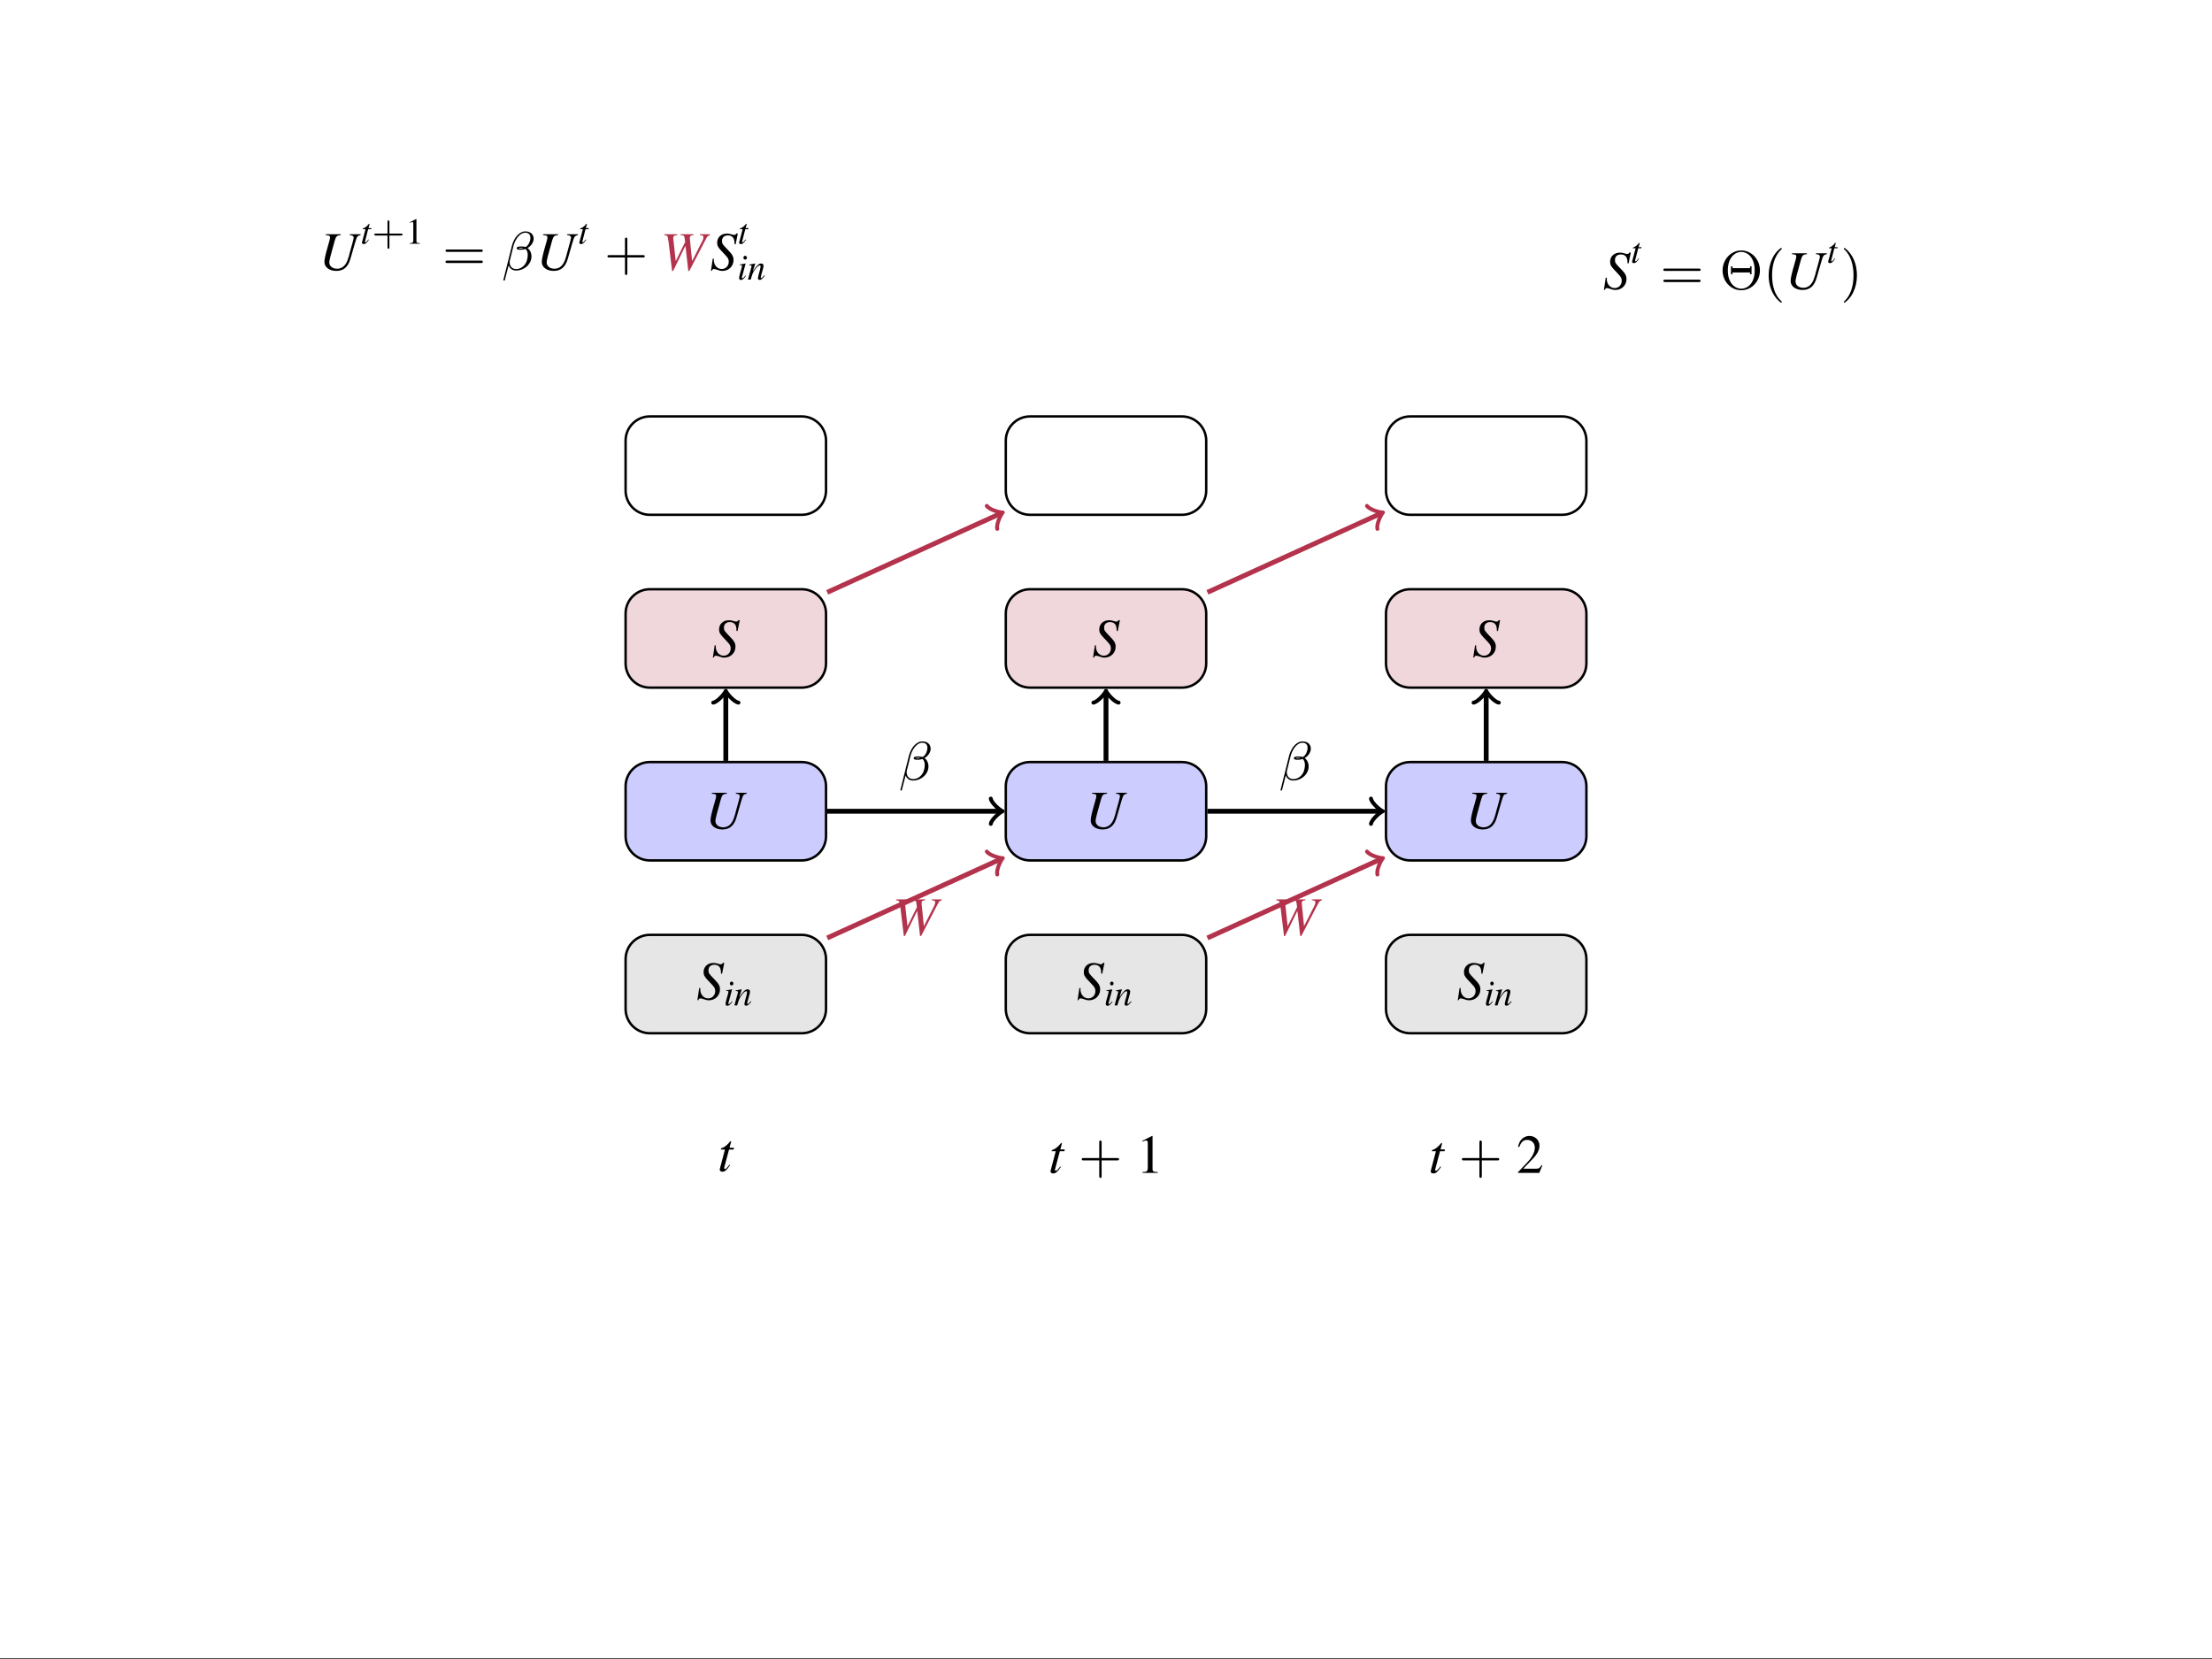 <?xml version="1.0" encoding="UTF-8"?>
<svg xmlns="http://www.w3.org/2000/svg" xmlns:xlink="http://www.w3.org/1999/xlink" width="362.835pt" height="272.126pt" viewBox="0 0 362.835 272.126" version="1.1">
<rect x="0" y="0" width="362.835" height="272.126" fill="#333333" stroke="none"/>
<defs>
<g>
<symbol overflow="visible" id="glyph0-0">
<path style="stroke:none;" d=""/>
</symbol>
<symbol overflow="visible" id="glyph0-1">
<path style="stroke:none;" d="M 6.859 -5.859 L 5.078 -5.859 L 5.078 -5.719 C 5.359 -5.688 5.453 -5.672 5.562 -5.594 C 5.656 -5.547 5.719 -5.422 5.719 -5.297 C 5.719 -5.156 5.484 -4.25 5.047 -2.719 C 5.016 -2.609 4.984 -2.453 4.938 -2.281 C 4.766 -1.703 4.641 -1.344 4.438 -1.047 C 4.094 -0.484 3.609 -0.203 2.984 -0.203 C 2.234 -0.203 1.719 -0.641 1.719 -1.266 C 1.719 -1.562 2 -2.656 2.594 -4.734 C 2.625 -4.797 2.641 -4.859 2.641 -4.891 C 2.828 -5.531 2.984 -5.656 3.594 -5.719 L 3.594 -5.859 L 1.141 -5.859 L 1.141 -5.719 C 1.734 -5.656 1.844 -5.609 1.844 -5.344 C 1.844 -5.234 1.812 -5.094 1.781 -4.938 L 1.297 -3.219 C 1.031 -2.25 0.922 -1.672 0.922 -1.312 C 0.922 -0.453 1.734 0.156 2.875 0.156 C 4.047 0.156 4.797 -0.469 5.188 -1.828 L 5.922 -4.375 C 6.266 -5.547 6.312 -5.594 6.859 -5.719 Z M 6.859 -5.859 "/>
</symbol>
<symbol overflow="visible" id="glyph0-2">
<path style="stroke:none;" d="M 8.125 -5.859 L 6.469 -5.859 L 6.469 -5.719 C 6.953 -5.672 7.047 -5.609 7.047 -5.359 C 7.047 -5.203 6.984 -4.984 6.859 -4.75 L 5.188 -1.453 L 4.828 -5.062 L 4.812 -5.188 C 4.812 -5.547 4.938 -5.672 5.422 -5.719 L 5.422 -5.859 L 3.297 -5.859 L 3.297 -5.719 C 3.812 -5.688 3.906 -5.625 3.969 -5.188 L 4.047 -4.578 L 2.5 -1.453 L 2.109 -5.094 C 2.094 -5.141 2.094 -5.203 2.094 -5.219 C 2.094 -5.562 2.203 -5.656 2.75 -5.719 L 2.75 -5.859 L 0.641 -5.859 L 0.641 -5.719 C 0.938 -5.672 1.016 -5.656 1.094 -5.562 C 1.203 -5.469 1.234 -5.297 1.344 -4.469 L 1.906 0.156 L 2.078 0.156 L 4.062 -3.906 L 4.109 -3.906 L 4.562 0.156 L 4.734 0.156 L 7.453 -5.062 C 7.688 -5.531 7.781 -5.609 8.125 -5.719 Z M 8.125 -5.859 "/>
</symbol>
<symbol overflow="visible" id="glyph0-3">
<path style="stroke:none;" d="M 4.203 -4.203 L 4.562 -5.984 L 4.344 -5.984 C 4.219 -5.797 4.141 -5.75 3.953 -5.75 C 3.844 -5.75 3.734 -5.781 3.531 -5.844 C 3.344 -5.922 3.047 -5.969 2.766 -5.969 C 1.844 -5.969 1.172 -5.359 1.172 -4.469 C 1.172 -3.984 1.312 -3.734 1.844 -3.156 C 1.922 -3.078 2.047 -2.953 2.203 -2.781 C 2.359 -2.609 2.484 -2.469 2.547 -2.406 C 2.969 -1.969 3.078 -1.734 3.078 -1.344 C 3.078 -0.672 2.578 -0.156 1.922 -0.156 C 1.188 -0.156 0.625 -0.797 0.625 -1.641 C 0.625 -1.719 0.625 -1.781 0.641 -1.844 L 0.453 -1.859 L 0.156 0.141 L 0.312 0.141 C 0.375 -0.078 0.469 -0.156 0.656 -0.156 C 0.75 -0.156 0.891 -0.125 1.125 -0.047 C 1.531 0.109 1.781 0.156 2.047 0.156 C 3.078 0.156 3.859 -0.625 3.859 -1.625 C 3.859 -2.219 3.656 -2.562 2.859 -3.375 C 2.047 -4.203 1.969 -4.328 1.969 -4.766 C 1.969 -5.328 2.344 -5.672 2.953 -5.672 C 3.281 -5.672 3.562 -5.562 3.75 -5.344 C 3.953 -5.125 4.016 -4.812 4.031 -4.219 Z M 4.203 -4.203 "/>
</symbol>
<symbol overflow="visible" id="glyph0-4">
<path style="stroke:none;" d="M 2.656 -3.844 L 1.938 -3.844 L 2.188 -4.766 C 2.203 -4.781 2.203 -4.797 2.203 -4.812 C 2.203 -4.875 2.172 -4.891 2.125 -4.891 C 2.078 -4.891 2.047 -4.891 1.984 -4.812 C 1.641 -4.359 1.078 -3.906 0.797 -3.828 C 0.578 -3.766 0.516 -3.703 0.516 -3.609 C 0.516 -3.594 0.516 -3.578 0.516 -3.547 L 1.188 -3.547 L 0.531 -1.078 C 0.516 -1 0.516 -0.984 0.484 -0.891 C 0.406 -0.625 0.328 -0.312 0.328 -0.234 C 0.328 -0.047 0.516 0.094 0.766 0.094 C 1.172 0.094 1.469 -0.156 2.031 -0.984 L 1.922 -1.047 C 1.484 -0.484 1.344 -0.344 1.188 -0.344 C 1.109 -0.344 1.062 -0.406 1.062 -0.516 C 1.062 -0.531 1.062 -0.531 1.062 -0.562 L 1.859 -3.547 L 2.609 -3.547 Z M 2.656 -3.844 "/>
</symbol>
<symbol overflow="visible" id="glyph1-0">
<path style="stroke:none;" d=""/>
</symbol>
<symbol overflow="visible" id="glyph1-1">
<path style="stroke:none;" d="M 1.766 -2.562 L 1.297 -2.562 L 1.453 -3.172 C 1.469 -3.188 1.469 -3.203 1.469 -3.203 C 1.469 -3.25 1.453 -3.266 1.422 -3.266 C 1.375 -3.266 1.359 -3.266 1.328 -3.219 C 1.094 -2.906 0.719 -2.609 0.531 -2.562 C 0.391 -2.5 0.344 -2.469 0.344 -2.406 C 0.344 -2.406 0.344 -2.391 0.344 -2.375 L 0.797 -2.375 L 0.359 -0.719 C 0.344 -0.672 0.344 -0.656 0.328 -0.594 C 0.266 -0.422 0.219 -0.203 0.219 -0.156 C 0.219 -0.031 0.344 0.062 0.516 0.062 C 0.781 0.062 0.984 -0.109 1.359 -0.656 L 1.281 -0.703 C 0.984 -0.328 0.891 -0.234 0.797 -0.234 C 0.734 -0.234 0.703 -0.281 0.703 -0.344 C 0.703 -0.359 0.703 -0.359 0.719 -0.375 L 1.234 -2.375 L 1.734 -2.375 Z M 1.766 -2.562 "/>
</symbol>
<symbol overflow="visible" id="glyph1-2">
<path style="stroke:none;" d="M 1.328 -0.688 C 1.188 -0.484 1.141 -0.438 1.078 -0.375 C 0.984 -0.281 0.891 -0.219 0.844 -0.219 C 0.797 -0.219 0.734 -0.266 0.734 -0.312 C 0.734 -0.359 0.766 -0.453 0.797 -0.562 C 0.797 -0.594 0.812 -0.625 0.828 -0.672 L 0.828 -0.688 L 0.844 -0.703 L 1.359 -2.625 L 1.344 -2.641 C 0.734 -2.531 0.625 -2.5 0.391 -2.484 L 0.391 -2.391 C 0.703 -2.391 0.766 -2.375 0.766 -2.25 C 0.766 -2.203 0.75 -2.109 0.719 -1.984 L 0.422 -0.922 C 0.328 -0.578 0.297 -0.391 0.297 -0.281 C 0.297 -0.047 0.391 0.062 0.562 0.062 C 0.844 0.062 1.062 -0.109 1.406 -0.609 Z M 1.281 -3.906 C 1.125 -3.906 1 -3.781 1 -3.594 C 1 -3.406 1.109 -3.281 1.281 -3.281 C 1.438 -3.281 1.578 -3.422 1.578 -3.578 C 1.578 -3.766 1.438 -3.906 1.281 -3.906 Z M 1.281 -3.906 "/>
</symbol>
<symbol overflow="visible" id="glyph1-3">
<path style="stroke:none;" d="M 2.75 -0.703 L 2.625 -0.547 C 2.453 -0.328 2.344 -0.234 2.266 -0.234 C 2.219 -0.234 2.172 -0.281 2.172 -0.328 C 2.172 -0.359 2.172 -0.359 2.25 -0.703 L 2.594 -1.938 C 2.625 -2.062 2.641 -2.188 2.641 -2.281 C 2.641 -2.484 2.484 -2.641 2.25 -2.641 C 1.859 -2.641 1.484 -2.281 0.875 -1.328 L 1.281 -2.625 L 1.25 -2.641 C 0.938 -2.578 0.812 -2.547 0.281 -2.453 L 0.281 -2.359 C 0.594 -2.359 0.672 -2.312 0.672 -2.203 C 0.672 -2.156 0.672 -2.125 0.656 -2.094 L 0.078 0 L 0.531 0 C 0.812 -0.953 0.875 -1.078 1.125 -1.484 C 1.484 -2.031 1.797 -2.328 2.016 -2.328 C 2.109 -2.328 2.156 -2.266 2.156 -2.156 C 2.156 -2.094 2.125 -1.891 2.078 -1.703 L 1.812 -0.719 C 1.734 -0.406 1.719 -0.328 1.719 -0.266 C 1.719 -0.047 1.797 0.047 2 0.047 C 2.266 0.047 2.422 -0.078 2.844 -0.625 Z M 2.75 -0.703 "/>
</symbol>
<symbol overflow="visible" id="glyph2-0">
<path style="stroke:none;" d=""/>
</symbol>
<symbol overflow="visible" id="glyph2-1">
<path style="stroke:none;" d="M 2.953 -1.344 L 4.891 -1.344 C 4.969 -1.344 5.109 -1.344 5.109 -1.5 C 5.109 -1.656 4.969 -1.656 4.891 -1.656 L 2.953 -1.656 L 2.953 -3.594 C 2.953 -3.672 2.953 -3.828 2.797 -3.828 C 2.641 -3.828 2.641 -3.672 2.641 -3.594 L 2.641 -1.656 L 0.703 -1.656 C 0.625 -1.656 0.469 -1.656 0.469 -1.5 C 0.469 -1.344 0.625 -1.344 0.703 -1.344 L 2.641 -1.344 L 2.641 0.594 C 2.641 0.688 2.641 0.828 2.797 0.828 C 2.953 0.828 2.953 0.688 2.953 0.594 Z M 2.953 -1.344 "/>
</symbol>
<symbol overflow="visible" id="glyph3-0">
<path style="stroke:none;" d=""/>
</symbol>
<symbol overflow="visible" id="glyph3-1">
<path style="stroke:none;" d="M 1.734 -4.047 L 0.672 -3.5 L 0.672 -3.422 C 0.734 -3.453 0.797 -3.469 0.828 -3.484 C 0.938 -3.531 1.031 -3.547 1.094 -3.547 C 1.219 -3.547 1.281 -3.453 1.281 -3.266 L 1.281 -0.562 C 1.281 -0.359 1.234 -0.219 1.125 -0.172 C 1.047 -0.109 0.953 -0.094 0.703 -0.094 L 0.703 0 L 2.359 0 L 2.359 -0.094 C 1.891 -0.094 1.797 -0.156 1.797 -0.438 L 1.797 -4.031 Z M 1.734 -4.047 "/>
</symbol>
<symbol overflow="visible" id="glyph4-0">
<path style="stroke:none;" d=""/>
</symbol>
<symbol overflow="visible" id="glyph4-1">
<path style="stroke:none;" d="M 6.344 -2.969 C 6.469 -2.969 6.641 -2.969 6.641 -3.156 C 6.641 -3.359 6.453 -3.359 6.312 -3.359 L 0.844 -3.359 C 0.703 -3.359 0.516 -3.359 0.516 -3.156 C 0.516 -2.969 0.688 -2.969 0.812 -2.969 Z M 6.312 -1.141 C 6.453 -1.141 6.641 -1.141 6.641 -1.344 C 6.641 -1.531 6.469 -1.531 6.344 -1.531 L 0.812 -1.531 C 0.688 -1.531 0.516 -1.531 0.516 -1.344 C 0.516 -1.141 0.703 -1.141 0.844 -1.141 Z M 6.312 -1.141 "/>
</symbol>
<symbol overflow="visible" id="glyph4-2">
<path style="stroke:none;" d="M 6.328 -2.047 C 6.453 -2.047 6.641 -2.047 6.641 -2.25 C 6.641 -2.438 6.469 -2.438 6.328 -2.438 L 3.781 -2.438 L 3.781 -5 C 3.781 -5.141 3.781 -5.312 3.578 -5.312 C 3.391 -5.312 3.391 -5.125 3.391 -5 L 3.391 -2.438 L 0.828 -2.438 C 0.703 -2.438 0.516 -2.438 0.516 -2.25 C 0.516 -2.047 0.688 -2.047 0.828 -2.047 L 3.391 -2.047 L 3.391 0.516 C 3.391 0.656 3.391 0.828 3.594 0.828 C 3.781 0.828 3.781 0.641 3.781 0.516 L 3.781 -2.047 Z M 6.328 -2.047 "/>
</symbol>
<symbol overflow="visible" id="glyph4-3">
<path style="stroke:none;" d="M 6.641 -3.047 C 6.641 -4.875 5.25 -6.328 3.578 -6.328 C 1.906 -6.328 0.516 -4.859 0.516 -3.047 C 0.516 -1.219 1.906 0.203 3.578 0.203 C 5.25 0.203 6.641 -1.219 6.641 -3.047 Z M 3.578 -0.047 C 2.656 -0.047 1.375 -0.828 1.375 -3.047 C 1.375 -5.25 2.625 -6.094 3.578 -6.094 C 4.547 -6.094 5.781 -5.25 5.781 -3.047 C 5.781 -0.828 4.516 -0.047 3.578 -0.047 Z M 2.141 -3.422 L 2.141 -3.719 L 1.891 -3.719 L 1.891 -2.422 L 2.141 -2.422 L 2.141 -2.719 L 5.016 -2.719 L 5.016 -2.422 L 5.266 -2.422 L 5.266 -3.719 L 5.016 -3.719 L 5.016 -3.422 Z M 2.141 -3.422 "/>
</symbol>
<symbol overflow="visible" id="glyph4-4">
<path style="stroke:none;" d="M 3.062 2.141 C 3.062 2.094 3.031 2.062 2.984 2 C 1.828 0.938 1.469 -0.672 1.469 -2.25 C 1.469 -3.625 1.734 -5.312 3 -6.516 C 3.047 -6.562 3.062 -6.578 3.062 -6.625 C 3.062 -6.688 3.016 -6.734 2.953 -6.734 C 2.844 -6.734 2.031 -6.078 1.547 -5.109 C 1.125 -4.25 0.906 -3.312 0.906 -2.25 C 0.906 -1.609 0.984 -0.578 1.484 0.469 C 2.016 1.578 2.844 2.234 2.953 2.234 C 3.016 2.234 3.062 2.203 3.062 2.141 Z M 3.062 2.141 "/>
</symbol>
<symbol overflow="visible" id="glyph4-5">
<path style="stroke:none;" d="M 2.672 -2.25 C 2.672 -2.984 2.562 -3.969 2.094 -4.969 C 1.562 -6.078 0.734 -6.734 0.625 -6.734 C 0.531 -6.734 0.516 -6.656 0.516 -6.625 C 0.516 -6.578 0.531 -6.562 0.594 -6.5 C 1.125 -6.031 2.109 -4.812 2.109 -2.25 C 2.109 -0.969 1.875 0.812 0.578 2.031 C 0.562 2.047 0.516 2.094 0.516 2.141 C 0.516 2.156 0.531 2.234 0.625 2.234 C 0.734 2.234 1.547 1.594 2.031 0.609 C 2.453 -0.25 2.672 -1.172 2.672 -2.25 Z M 2.672 -2.25 "/>
</symbol>
<symbol overflow="visible" id="glyph5-0">
<path style="stroke:none;" d=""/>
</symbol>
<symbol overflow="visible" id="glyph5-1">
<path style="stroke:none;" d="M 5.25 -5.125 C 5.25 -5.75 4.828 -6.328 3.875 -6.328 C 3.656 -6.328 3.469 -6.297 3.203 -6.156 C 2.406 -5.75 1.938 -4.875 1.688 -4 L 0.281 1.641 C 0.266 1.688 0.328 1.734 0.391 1.734 C 0.469 1.734 0.516 1.719 0.516 1.688 L 1.141 -0.75 C 1.359 -0.203 1.781 0.094 2.375 0.094 C 3.062 0.094 3.734 -0.203 4.219 -0.672 C 4.625 -1.062 4.891 -1.625 4.891 -2.219 C 4.891 -2.781 4.641 -3.328 4.234 -3.594 C 4.672 -3.812 5.25 -4.438 5.25 -5.125 Z M 3.594 -3.594 C 3.438 -3.562 3.297 -3.531 3.141 -3.531 C 3 -3.531 2.875 -3.531 2.75 -3.578 C 2.859 -3.641 3.016 -3.641 3.141 -3.641 C 3.297 -3.641 3.438 -3.641 3.594 -3.594 Z M 4.719 -5.281 C 4.719 -4.719 4.391 -3.984 3.922 -3.766 C 3.688 -3.844 3.469 -3.859 3.203 -3.859 C 2.75 -3.859 2.469 -3.797 2.469 -3.562 C 2.469 -3.375 2.688 -3.312 3.109 -3.312 C 3.422 -3.312 3.625 -3.359 3.906 -3.438 C 4.188 -3.234 4.281 -2.812 4.281 -2.469 C 4.281 -1.859 4.094 -1.188 3.688 -0.75 C 3.344 -0.375 2.891 -0.141 2.391 -0.141 C 1.719 -0.141 1.312 -0.609 1.312 -1.266 C 1.312 -1.359 1.312 -1.453 1.344 -1.547 L 1.953 -4 C 2.156 -4.766 2.844 -6.109 3.891 -6.109 C 4.312 -6.109 4.719 -5.891 4.719 -5.281 Z M 4.719 -5.281 "/>
</symbol>
<symbol overflow="visible" id="glyph6-0">
<path style="stroke:none;" d=""/>
</symbol>
<symbol overflow="visible" id="glyph6-1">
<path style="stroke:none;" d="M 2.609 -6.062 L 1 -5.25 L 1 -5.125 C 1.109 -5.172 1.203 -5.203 1.234 -5.219 C 1.406 -5.281 1.547 -5.312 1.641 -5.312 C 1.828 -5.312 1.906 -5.188 1.906 -4.891 L 1.906 -0.828 C 1.906 -0.531 1.844 -0.328 1.688 -0.25 C 1.562 -0.172 1.438 -0.141 1.062 -0.141 L 1.062 0 L 3.531 0 L 3.531 -0.141 C 2.828 -0.141 2.688 -0.234 2.688 -0.656 L 2.688 -6.047 Z M 2.609 -6.062 "/>
</symbol>
<symbol overflow="visible" id="glyph6-2">
<path style="stroke:none;" d="M 4.266 -1.234 L 4.141 -1.281 C 3.812 -0.766 3.688 -0.688 3.297 -0.688 L 1.141 -0.688 L 2.656 -2.266 C 3.453 -3.094 3.797 -3.781 3.797 -4.469 C 3.797 -5.375 3.078 -6.062 2.141 -6.062 C 1.656 -6.062 1.188 -5.859 0.859 -5.5 C 0.562 -5.203 0.438 -4.922 0.281 -4.281 L 0.469 -4.234 C 0.828 -5.109 1.141 -5.406 1.766 -5.406 C 2.516 -5.406 3.031 -4.891 3.031 -4.141 C 3.031 -3.438 2.625 -2.594 1.859 -1.797 L 0.266 -0.109 L 0.266 0 L 3.766 0 Z M 4.266 -1.234 "/>
</symbol>
</g>
<clipPath id="clip1">
  <path d="M 0 0 L 362.836 0 L 362.836 272 L 0 272 Z M 0 0 "/>
</clipPath>
<linearGradient id="linear0" gradientUnits="userSpaceOnUse" x1="0" y1="0" x2="0" y2="272.126" gradientTransform="matrix(1,0,0,-1,0,272.126)">
<stop offset="0" style="stop-color:rgb(100%,100%,100%);stop-opacity:1;"/>
<stop offset="0.5" style="stop-color:rgb(100%,100%,100%);stop-opacity:1;"/>
<stop offset="1" style="stop-color:rgb(100%,100%,100%);stop-opacity:1;"/>
</linearGradient>
</defs>
<g id="surface11">
<g clip-path="url(#clip1)" clip-rule="nonzero">
<path style=" stroke:none;fill-rule:nonzero;fill:url(#linear0);" d="M 0 272.125 L 0 0 L 362.836 0 L 362.836 272.125 Z M 0 272.125 "/>
</g>
<g style="fill:rgb(0%,0%,0%);fill-opacity:1;">
  <use xlink:href="#glyph0-1" x="52.294" y="44.283"/>
</g>
<g style="fill:rgb(0%,0%,0%);fill-opacity:1;">
  <use xlink:href="#glyph1-1" x="59.153" y="39.976"/>
</g>
<g style="fill:rgb(0%,0%,0%);fill-opacity:1;">
  <use xlink:href="#glyph2-1" x="60.922" y="39.976"/>
</g>
<g style="fill:rgb(0%,0%,0%);fill-opacity:1;">
  <use xlink:href="#glyph3-1" x="66.512" y="39.976"/>
</g>
<g style="fill:rgb(0%,0%,0%);fill-opacity:1;">
  <use xlink:href="#glyph4-1" x="72.559" y="44.283"/>
</g>
<g style="fill:rgb(0%,0%,0%);fill-opacity:1;">
  <use xlink:href="#glyph5-1" x="82.287" y="44.283"/>
</g>
<g style="fill:rgb(0%,0%,0%);fill-opacity:1;">
  <use xlink:href="#glyph0-1" x="87.948" y="44.283"/>
</g>
<g style="fill:rgb(0%,0%,0%);fill-opacity:1;">
  <use xlink:href="#glyph1-1" x="94.807" y="39.976"/>
</g>
<g style="fill:rgb(0%,0%,0%);fill-opacity:1;">
  <use xlink:href="#glyph4-2" x="99.122" y="44.283"/>
</g>
<g style="fill:rgb(70.589%,20%,29.805%);fill-opacity:1;">
  <use xlink:href="#glyph0-2" x="108.337" y="44.283"/>
</g>
<g style="fill:rgb(0%,0%,0%);fill-opacity:1;">
  <use xlink:href="#glyph0-3" x="116.461" y="44.283"/>
</g>
<g style="fill:rgb(0%,0%,0%);fill-opacity:1;">
  <use xlink:href="#glyph1-1" x="121.016" y="39.976"/>
</g>
<g style="fill:rgb(0%,0%,0%);fill-opacity:1;">
  <use xlink:href="#glyph1-2" x="120.944" y="45.861"/>
  <use xlink:href="#glyph1-3" x="122.606" y="45.861"/>
</g>
<g style="fill:rgb(0%,0%,0%);fill-opacity:1;">
  <use xlink:href="#glyph0-3" x="262.936" y="47.408"/>
</g>
<g style="fill:rgb(0%,0%,0%);fill-opacity:1;">
  <use xlink:href="#glyph1-1" x="267.491" y="43.101"/>
</g>
<g style="fill:rgb(0%,0%,0%);fill-opacity:1;">
  <use xlink:href="#glyph4-1" x="272.318" y="47.408"/>
</g>
<g style="fill:rgb(0%,0%,0%);fill-opacity:1;">
  <use xlink:href="#glyph4-3" x="282.041" y="47.408"/>
  <use xlink:href="#glyph4-4" x="289.209" y="47.408"/>
</g>
<g style="fill:rgb(0%,0%,0%);fill-opacity:1;">
  <use xlink:href="#glyph0-1" x="292.797" y="47.408"/>
</g>
<g style="fill:rgb(0%,0%,0%);fill-opacity:1;">
  <use xlink:href="#glyph1-1" x="299.656" y="43.101"/>
</g>
<g style="fill:rgb(0%,0%,0%);fill-opacity:1;">
  <use xlink:href="#glyph4-5" x="301.923" y="47.408"/>
</g>
<g style="fill:rgb(0%,0%,0%);fill-opacity:1;">
  <use xlink:href="#glyph0-4" x="117.728" y="192.102"/>
</g>
<path style="fill-rule:nonzero;fill:rgb(89.999%,89.999%,89.999%);fill-opacity:1;stroke-width:0.399;stroke-linecap:butt;stroke-linejoin:miter;stroke:rgb(0%,0%,0%);stroke-opacity:1;stroke-miterlimit:10;" d="M 12.453 36.418 L -12.453 36.418 C -14.653 36.418 -16.438 34.633 -16.438 32.43 L -16.438 24.262 C -16.438 22.063 -14.653 20.278 -12.453 20.278 L 12.453 20.278 C 14.656 20.278 16.437 22.063 16.437 24.262 L 16.437 32.43 C 16.437 34.633 14.656 36.418 12.453 36.418 Z M 12.453 36.418 " transform="matrix(1,0,0,-1,119.055,189.762)"/>
<g style="fill:rgb(0%,0%,0%);fill-opacity:1;">
  <use xlink:href="#glyph0-3" x="114.239" y="163.921"/>
</g>
<g style="fill:rgb(0%,0%,0%);fill-opacity:1;">
  <use xlink:href="#glyph1-2" x="118.723" y="164.918"/>
  <use xlink:href="#glyph1-3" x="120.385" y="164.918"/>
</g>
<path style="fill-rule:nonzero;fill:rgb(79.999%,79.999%,100%);fill-opacity:1;stroke-width:0.399;stroke-linecap:butt;stroke-linejoin:miter;stroke:rgb(0%,0%,0%);stroke-opacity:1;stroke-miterlimit:10;" d="M 12.453 64.762 L -12.453 64.762 C -14.653 64.762 -16.438 62.981 -16.438 60.778 L -16.438 52.61 C -16.438 50.407 -14.653 48.625 -12.453 48.625 L 12.453 48.625 C 14.656 48.625 16.437 50.407 16.437 52.61 L 16.437 60.778 C 16.437 62.981 14.656 64.762 12.453 64.762 Z M 12.453 64.762 " transform="matrix(1,0,0,-1,119.055,189.762)"/>
<g style="fill:rgb(0%,0%,0%);fill-opacity:1;">
  <use xlink:href="#glyph0-1" x="115.626" y="135.903"/>
</g>
<path style="fill-rule:nonzero;fill:rgb(94.118%,84%,85.959%);fill-opacity:1;stroke-width:0.399;stroke-linecap:butt;stroke-linejoin:miter;stroke:rgb(0%,0%,0%);stroke-opacity:1;stroke-miterlimit:10;" d="M 12.453 93.11 L -12.453 93.11 C -14.653 93.11 -16.438 91.325 -16.438 89.125 L -16.438 80.957 C -16.438 78.754 -14.653 76.969 -12.453 76.969 L 12.453 76.969 C 14.656 76.969 16.437 78.754 16.437 80.957 L 16.437 89.125 C 16.437 91.325 14.656 93.11 12.453 93.11 Z M 12.453 93.11 " transform="matrix(1,0,0,-1,119.055,189.762)"/>
<g style="fill:rgb(0%,0%,0%);fill-opacity:1;">
  <use xlink:href="#glyph0-3" x="116.778" y="107.709"/>
</g>
<path style="fill:none;stroke-width:0.399;stroke-linecap:butt;stroke-linejoin:miter;stroke:rgb(0%,0%,0%);stroke-opacity:1;stroke-miterlimit:10;" d="M 12.453 121.457 L -12.453 121.457 C -14.653 121.457 -16.438 119.672 -16.438 117.473 L -16.438 109.301 C -16.438 107.102 -14.653 105.317 -12.453 105.317 L 12.453 105.317 C 14.656 105.317 16.437 107.102 16.437 109.301 L 16.437 117.473 C 16.437 119.672 14.656 121.457 12.453 121.457 Z M 12.453 121.457 " transform="matrix(1,0,0,-1,119.055,189.762)"/>
<g style="fill:rgb(0%,0%,0%);fill-opacity:1;">
  <use xlink:href="#glyph0-4" x="171.988" y="192.387"/>
</g>
<g style="fill:rgb(0%,0%,0%);fill-opacity:1;">
  <use xlink:href="#glyph4-2" x="176.919" y="192.387"/>
</g>
<g style="fill:rgb(0%,0%,0%);fill-opacity:1;">
  <use xlink:href="#glyph6-1" x="186.364" y="192.387"/>
</g>
<path style="fill-rule:nonzero;fill:rgb(89.999%,89.999%,89.999%);fill-opacity:1;stroke-width:0.399;stroke-linecap:butt;stroke-linejoin:miter;stroke:rgb(0%,0%,0%);stroke-opacity:1;stroke-miterlimit:10;" d="M 74.816 36.418 L 49.91 36.418 C 47.711 36.418 45.925 34.633 45.925 32.43 L 45.925 24.262 C 45.925 22.063 47.711 20.278 49.91 20.278 L 74.816 20.278 C 77.015 20.278 78.8 22.063 78.8 24.262 L 78.8 32.43 C 78.8 34.633 77.015 36.418 74.816 36.418 Z M 74.816 36.418 " transform="matrix(1,0,0,-1,119.055,189.762)"/>
<g style="fill:rgb(0%,0%,0%);fill-opacity:1;">
  <use xlink:href="#glyph0-3" x="176.601" y="163.921"/>
</g>
<g style="fill:rgb(0%,0%,0%);fill-opacity:1;">
  <use xlink:href="#glyph1-2" x="181.085" y="164.918"/>
  <use xlink:href="#glyph1-3" x="182.747" y="164.918"/>
</g>
<path style="fill-rule:nonzero;fill:rgb(79.999%,79.999%,100%);fill-opacity:1;stroke-width:0.399;stroke-linecap:butt;stroke-linejoin:miter;stroke:rgb(0%,0%,0%);stroke-opacity:1;stroke-miterlimit:10;" d="M 74.816 64.762 L 49.91 64.762 C 47.711 64.762 45.925 62.981 45.925 60.778 L 45.925 52.61 C 45.925 50.407 47.711 48.625 49.91 48.625 L 74.816 48.625 C 77.015 48.625 78.8 50.407 78.8 52.61 L 78.8 60.778 C 78.8 62.981 77.015 64.762 74.816 64.762 Z M 74.816 64.762 " transform="matrix(1,0,0,-1,119.055,189.762)"/>
<g style="fill:rgb(0%,0%,0%);fill-opacity:1;">
  <use xlink:href="#glyph0-1" x="177.988" y="135.903"/>
</g>
<path style="fill-rule:nonzero;fill:rgb(94.118%,84%,85.959%);fill-opacity:1;stroke-width:0.399;stroke-linecap:butt;stroke-linejoin:miter;stroke:rgb(0%,0%,0%);stroke-opacity:1;stroke-miterlimit:10;" d="M 74.816 93.11 L 49.91 93.11 C 47.711 93.11 45.925 91.325 45.925 89.125 L 45.925 80.957 C 45.925 78.754 47.711 76.969 49.91 76.969 L 74.816 76.969 C 77.015 76.969 78.8 78.754 78.8 80.957 L 78.8 89.125 C 78.8 91.325 77.015 93.11 74.816 93.11 Z M 74.816 93.11 " transform="matrix(1,0,0,-1,119.055,189.762)"/>
<g style="fill:rgb(0%,0%,0%);fill-opacity:1;">
  <use xlink:href="#glyph0-3" x="179.14" y="107.709"/>
</g>
<path style="fill:none;stroke-width:0.399;stroke-linecap:butt;stroke-linejoin:miter;stroke:rgb(0%,0%,0%);stroke-opacity:1;stroke-miterlimit:10;" d="M 74.816 121.457 L 49.91 121.457 C 47.711 121.457 45.925 119.672 45.925 117.473 L 45.925 109.301 C 45.925 107.102 47.711 105.317 49.91 105.317 L 74.816 105.317 C 77.015 105.317 78.8 107.102 78.8 109.301 L 78.8 117.473 C 78.8 119.672 77.015 121.457 74.816 121.457 Z M 74.816 121.457 " transform="matrix(1,0,0,-1,119.055,189.762)"/>
<g style="fill:rgb(0%,0%,0%);fill-opacity:1;">
  <use xlink:href="#glyph0-4" x="234.35" y="192.387"/>
</g>
<g style="fill:rgb(0%,0%,0%);fill-opacity:1;">
  <use xlink:href="#glyph4-2" x="239.281" y="192.387"/>
</g>
<g style="fill:rgb(0%,0%,0%);fill-opacity:1;">
  <use xlink:href="#glyph6-2" x="248.726" y="192.387"/>
</g>
<path style="fill-rule:nonzero;fill:rgb(89.999%,89.999%,89.999%);fill-opacity:1;stroke-width:0.399;stroke-linecap:butt;stroke-linejoin:miter;stroke:rgb(0%,0%,0%);stroke-opacity:1;stroke-miterlimit:10;" d="M 137.179 36.418 L 112.273 36.418 C 110.07 36.418 108.289 34.633 108.289 32.43 L 108.289 24.262 C 108.289 22.063 110.07 20.278 112.273 20.278 L 137.179 20.278 C 139.379 20.278 141.164 22.063 141.164 24.262 L 141.164 32.43 C 141.164 34.633 139.379 36.418 137.179 36.418 Z M 137.179 36.418 " transform="matrix(1,0,0,-1,119.055,189.762)"/>
<g style="fill:rgb(0%,0%,0%);fill-opacity:1;">
  <use xlink:href="#glyph0-3" x="238.964" y="163.921"/>
</g>
<g style="fill:rgb(0%,0%,0%);fill-opacity:1;">
  <use xlink:href="#glyph1-2" x="243.447" y="164.918"/>
  <use xlink:href="#glyph1-3" x="245.109" y="164.918"/>
</g>
<path style="fill-rule:nonzero;fill:rgb(79.999%,79.999%,100%);fill-opacity:1;stroke-width:0.399;stroke-linecap:butt;stroke-linejoin:miter;stroke:rgb(0%,0%,0%);stroke-opacity:1;stroke-miterlimit:10;" d="M 137.179 64.762 L 112.273 64.762 C 110.07 64.762 108.289 62.981 108.289 60.778 L 108.289 52.61 C 108.289 50.407 110.07 48.625 112.273 48.625 L 137.179 48.625 C 139.379 48.625 141.164 50.407 141.164 52.61 L 141.164 60.778 C 141.164 62.981 139.379 64.762 137.179 64.762 Z M 137.179 64.762 " transform="matrix(1,0,0,-1,119.055,189.762)"/>
<g style="fill:rgb(0%,0%,0%);fill-opacity:1;">
  <use xlink:href="#glyph0-1" x="240.35" y="135.903"/>
</g>
<path style="fill-rule:nonzero;fill:rgb(94.118%,84%,85.959%);fill-opacity:1;stroke-width:0.399;stroke-linecap:butt;stroke-linejoin:miter;stroke:rgb(0%,0%,0%);stroke-opacity:1;stroke-miterlimit:10;" d="M 137.179 93.11 L 112.273 93.11 C 110.07 93.11 108.289 91.325 108.289 89.125 L 108.289 80.957 C 108.289 78.754 110.07 76.969 112.273 76.969 L 137.179 76.969 C 139.379 76.969 141.164 78.754 141.164 80.957 L 141.164 89.125 C 141.164 91.325 139.379 93.11 137.179 93.11 Z M 137.179 93.11 " transform="matrix(1,0,0,-1,119.055,189.762)"/>
<g style="fill:rgb(0%,0%,0%);fill-opacity:1;">
  <use xlink:href="#glyph0-3" x="241.502" y="107.709"/>
</g>
<path style="fill:none;stroke-width:0.399;stroke-linecap:butt;stroke-linejoin:miter;stroke:rgb(0%,0%,0%);stroke-opacity:1;stroke-miterlimit:10;" d="M 137.179 121.457 L 112.273 121.457 C 110.07 121.457 108.289 119.672 108.289 117.473 L 108.289 109.301 C 108.289 107.102 110.07 105.317 112.273 105.317 L 137.179 105.317 C 139.379 105.317 141.164 107.102 141.164 109.301 L 141.164 117.473 C 141.164 119.672 139.379 121.457 137.179 121.457 Z M 137.179 121.457 " transform="matrix(1,0,0,-1,119.055,189.762)"/>
<path style="fill:none;stroke-width:0.797;stroke-linecap:butt;stroke-linejoin:miter;stroke:rgb(0%,0%,0%);stroke-opacity:1;stroke-miterlimit:10;" d="M -0 64.961 L -0 76.063 " transform="matrix(1,0,0,-1,119.055,189.762)"/>
<path style="fill:none;stroke-width:0.638;stroke-linecap:round;stroke-linejoin:round;stroke:rgb(0%,0%,0%);stroke-opacity:1;stroke-miterlimit:10;" d="M -1.556 2.071 C -1.423 1.293 -0.001 0.129 0.389 0 C -0.001 -0.129 -1.423 -1.297 -1.556 -2.074 " transform="matrix(0,-1,-1,0,119.055,113.698)"/>
<path style="fill:none;stroke-width:0.797;stroke-linecap:butt;stroke-linejoin:miter;stroke:rgb(0%,0%,0%);stroke-opacity:1;stroke-miterlimit:10;" d="M 62.363 64.961 L 62.363 76.063 " transform="matrix(1,0,0,-1,119.055,189.762)"/>
<path style="fill:none;stroke-width:0.638;stroke-linecap:round;stroke-linejoin:round;stroke:rgb(0%,0%,0%);stroke-opacity:1;stroke-miterlimit:10;" d="M -1.556 2.074 C -1.423 1.297 -0.001 0.129 0.389 -0 C -0.001 -0.129 -1.423 -1.297 -1.556 -2.07 " transform="matrix(0,-1,-1,0,181.418,113.698)"/>
<path style="fill:none;stroke-width:0.797;stroke-linecap:butt;stroke-linejoin:miter;stroke:rgb(0%,0%,0%);stroke-opacity:1;stroke-miterlimit:10;" d="M 124.726 64.961 L 124.726 76.063 " transform="matrix(1,0,0,-1,119.055,189.762)"/>
<path style="fill:none;stroke-width:0.638;stroke-linecap:round;stroke-linejoin:round;stroke:rgb(0%,0%,0%);stroke-opacity:1;stroke-miterlimit:10;" d="M -1.556 2.074 C -1.423 1.296 -0.001 0.128 0.389 -0 C -0.001 -0.129 -1.423 -1.293 -1.556 -2.071 " transform="matrix(0,-1,-1,0,243.781,113.698)"/>
<path style="fill:none;stroke-width:0.797;stroke-linecap:butt;stroke-linejoin:miter;stroke:rgb(70.589%,20%,29.805%);stroke-opacity:1;stroke-miterlimit:10;" d="M 16.636 35.907 L 45.082 48.844 " transform="matrix(1,0,0,-1,119.055,189.762)"/>
<path style="fill:none;stroke-width:0.638;stroke-linecap:round;stroke-linejoin:round;stroke:rgb(70.589%,20%,29.805%);stroke-opacity:1;stroke-miterlimit:10;" d="M -1.556 2.071 C -1.424 1.294 -0 0.132 0.388 0.002 C 0.001 -0.131 -1.425 -1.293 -1.555 -2.071 " transform="matrix(0.91,-0.414,-0.414,-0.91,164.137,140.917)"/>
<g style="fill:rgb(70.589%,20%,29.805%);fill-opacity:1;">
  <use xlink:href="#glyph0-2" x="146.351" y="153.381"/>
</g>
<path style="fill:none;stroke-width:0.797;stroke-linecap:butt;stroke-linejoin:miter;stroke:rgb(0%,0%,0%);stroke-opacity:1;stroke-miterlimit:10;" d="M 16.636 56.692 L 45.019 56.692 " transform="matrix(1,0,0,-1,119.055,189.762)"/>
<path style="fill:none;stroke-width:0.638;stroke-linecap:round;stroke-linejoin:round;stroke:rgb(0%,0%,0%);stroke-opacity:1;stroke-miterlimit:10;" d="M -1.553 2.072 C -1.425 1.295 0.001 0.131 0.388 -0.002 C 0.001 -0.131 -1.425 -1.295 -1.553 -2.072 " transform="matrix(1,0,0,-1,164.073,133.068)"/>
<g style="fill:rgb(0%,0%,0%);fill-opacity:1;">
  <use xlink:href="#glyph5-1" x="147.406" y="127.939"/>
</g>
<path style="fill:none;stroke-width:0.797;stroke-linecap:butt;stroke-linejoin:miter;stroke:rgb(70.589%,20%,29.805%);stroke-opacity:1;stroke-miterlimit:10;" d="M 16.636 92.602 L 45.082 105.539 " transform="matrix(1,0,0,-1,119.055,189.762)"/>
<path style="fill:none;stroke-width:0.638;stroke-linecap:round;stroke-linejoin:round;stroke:rgb(70.589%,20%,29.805%);stroke-opacity:1;stroke-miterlimit:10;" d="M -1.555 2.072 C -1.423 1.296 -0.001 0.13 0.387 0 C 0.002 -0.129 -1.426 -1.295 -1.556 -2.073 " transform="matrix(0.91,-0.414,-0.414,-0.91,164.137,84.223)"/>
<path style="fill:none;stroke-width:0.797;stroke-linecap:butt;stroke-linejoin:miter;stroke:rgb(70.589%,20%,29.805%);stroke-opacity:1;stroke-miterlimit:10;" d="M 79 35.907 L 107.445 48.844 " transform="matrix(1,0,0,-1,119.055,189.762)"/>
<path style="fill:none;stroke-width:0.638;stroke-linecap:round;stroke-linejoin:round;stroke:rgb(70.589%,20%,29.805%);stroke-opacity:1;stroke-miterlimit:10;" d="M -1.555 2.071 C -1.424 1.294 0 0.131 0.388 0.002 C 0.001 -0.131 -1.425 -1.293 -1.555 -2.071 " transform="matrix(0.91,-0.414,-0.414,-0.91,226.499,140.917)"/>
<g style="fill:rgb(70.589%,20%,29.805%);fill-opacity:1;">
  <use xlink:href="#glyph0-2" x="208.713" y="153.381"/>
</g>
<path style="fill:none;stroke-width:0.797;stroke-linecap:butt;stroke-linejoin:miter;stroke:rgb(0%,0%,0%);stroke-opacity:1;stroke-miterlimit:10;" d="M 79 56.692 L 107.382 56.692 " transform="matrix(1,0,0,-1,119.055,189.762)"/>
<path style="fill:none;stroke-width:0.638;stroke-linecap:round;stroke-linejoin:round;stroke:rgb(0%,0%,0%);stroke-opacity:1;stroke-miterlimit:10;" d="M -1.553 2.072 C -1.424 1.295 0.002 0.131 0.388 -0.002 C 0.002 -0.131 -1.424 -1.295 -1.553 -2.072 " transform="matrix(1,0,0,-1,226.436,133.068)"/>
<g style="fill:rgb(0%,0%,0%);fill-opacity:1;">
  <use xlink:href="#glyph5-1" x="209.768" y="127.939"/>
</g>
<path style="fill:none;stroke-width:0.797;stroke-linecap:butt;stroke-linejoin:miter;stroke:rgb(70.589%,20%,29.805%);stroke-opacity:1;stroke-miterlimit:10;" d="M 79 92.602 L 107.445 105.539 " transform="matrix(1,0,0,-1,119.055,189.762)"/>
<path style="fill:none;stroke-width:0.638;stroke-linecap:round;stroke-linejoin:round;stroke:rgb(70.589%,20%,29.805%);stroke-opacity:1;stroke-miterlimit:10;" d="M -1.555 2.072 C -1.423 1.296 -0.001 0.129 0.387 0 C 0.002 -0.129 -1.425 -1.295 -1.556 -2.073 " transform="matrix(0.91,-0.414,-0.414,-0.91,226.499,84.223)"/>
</g>
</svg>
